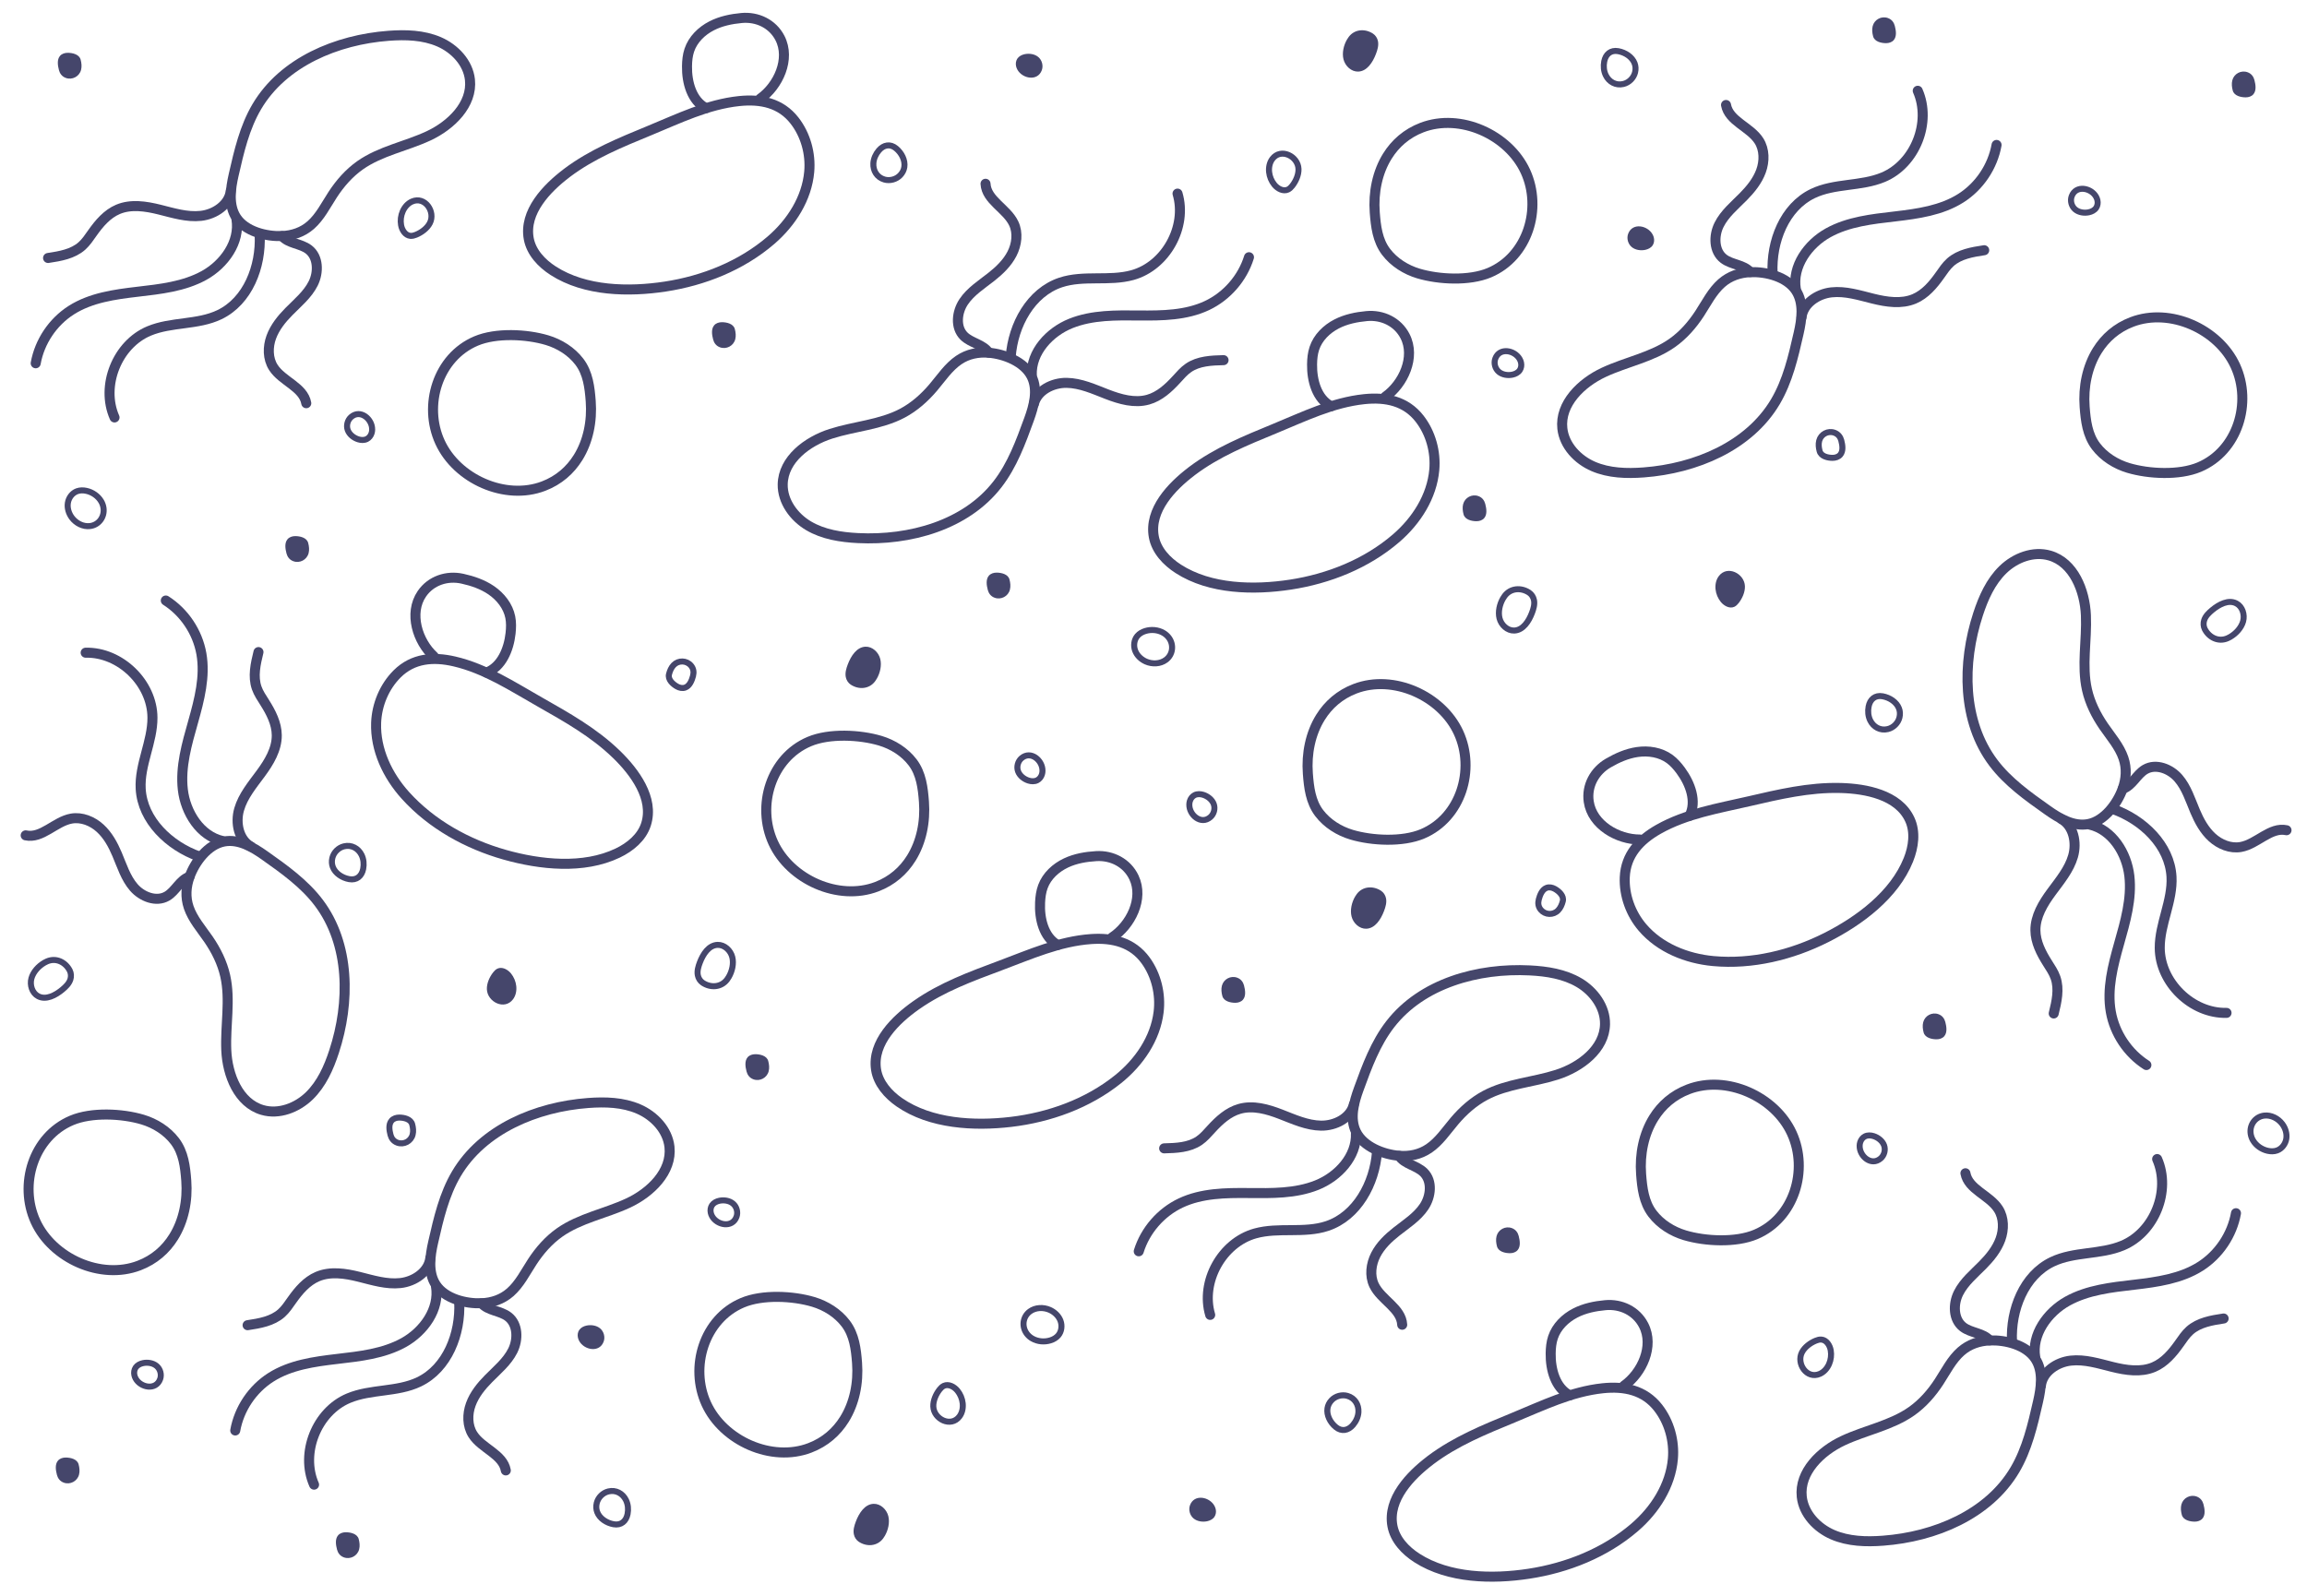 <?xml version="1.0" encoding="UTF-8"?><svg id="Layer_1" xmlns="http://www.w3.org/2000/svg" viewBox="0 0 1150.84 796.23"><defs><style>.cls-1{stroke-width:5px;}.cls-1,.cls-2{fill:none;stroke:#45466b;stroke-linecap:round;stroke-linejoin:round;}.cls-2{stroke-width:3px;}.cls-3{fill:#45466b;}</style></defs><path class="cls-1" d="M692.12,77.86c-5.04,8.08-7.08,18.15-6.33,28.14,.52,6.89,1.35,14.02,5.65,19.68,3.97,5.23,9.9,8.93,16.15,10.8,10.2,3.04,25.4,3.8,35.37-.41,19.21-8.1,26.44-32.1,18.02-50.48-8.43-18.4-32.53-29.26-51.66-21.94-7.61,2.91-13.31,7.97-17.2,14.22Z"/><path class="cls-1" d="M824.99,557.76c-5.04,8.08-7.08,18.15-6.33,28.14,.52,6.89,1.35,14.02,5.65,19.68,3.97,5.23,9.9,8.93,16.15,10.8,10.2,3.04,25.4,3.8,35.37-.41,19.21-8.1,26.44-32.1,18.02-50.48-8.43-18.4-32.53-29.26-51.66-21.94-7.61,2.91-13.31,7.97-17.2,14.22Z"/><path class="cls-1" d="M1046.25,174.88c-5.04,8.08-7.08,18.15-6.33,28.14,.52,6.89,1.35,14.02,5.65,19.68,3.97,5.23,9.9,8.93,16.15,10.8,10.2,3.04,25.4,3.8,35.37-.41,19.21-8.1,26.44-32.1,18.02-50.48-8.43-18.4-32.53-29.26-51.66-21.94-7.61,2.91-13.31,7.97-17.2,14.22Z"/><path class="cls-1" d="M658.75,357.88c-5.04,8.08-7.08,18.15-6.33,28.14,.52,6.89,1.35,14.02,5.65,19.68,3.97,5.23,9.9,8.93,16.15,10.8,10.2,3.04,25.4,3.8,35.37-.41,19.21-8.1,26.44-32.1,18.02-50.48-8.43-18.4-32.53-29.26-51.66-21.94-7.61,2.91-13.31,7.97-17.2,14.22Z"/><g><path class="cls-1" d="M594.32,235.27c-9.68,7.35-21.22,19.19-18.74,32.59,1.26,6.8,6.42,12.28,12.24,16.01,15.93,10.24,37.66,10.63,55.83,7.86,19.14-2.92,38.02-10.43,52.79-23.15,10.12-8.71,17.87-20.82,19.05-34.13,.8-8.98-1.78-18.4-7.34-25.54-6.86-8.81-16.81-10.86-27.58-9.74-15.81,1.64-30.25,8.75-44.75,14.72s-28.69,11.74-41.11,21.07c-.13,.1-.27,.2-.4,.3Z"/><path class="cls-1" d="M664,202.71c-7.14-3.75-9.6-12.85-9.48-20.91,.04-2.71,.29-5.44,1.15-8.01,1.78-5.34,6.11-9.59,11.12-12.16,4.63-2.38,9.8-3.43,14.95-3.91,7.83-.74,15.48,2.87,19.15,10.01,5.38,10.47-.85,23.88-9.83,30.23"/></g><g><path class="cls-1" d="M713.34,728.81c-9.68,7.35-21.22,19.19-18.74,32.59,1.26,6.8,6.42,12.28,12.24,16.01,15.93,10.24,37.66,10.63,55.83,7.86,19.14-2.92,38.02-10.43,52.79-23.15,10.12-8.71,17.87-20.82,19.05-34.13,.8-8.98-1.78-18.4-7.34-25.54-6.86-8.81-16.81-10.86-27.58-9.74-15.81,1.64-30.25,8.75-44.75,14.72s-28.69,11.74-41.11,21.07c-.13,.1-.27,.2-.4,.3Z"/><path class="cls-1" d="M783.03,696.25c-7.14-3.75-9.6-12.85-9.48-20.91,.04-2.71,.29-5.44,1.15-8.01,1.78-5.34,6.11-9.59,11.12-12.16,4.63-2.38,9.8-3.43,14.95-3.91,7.83-.74,15.48,2.87,19.15,10.01,5.38,10.47-.85,23.88-9.83,30.23"/></g><g><path class="cls-1" d="M918.52,393.2c12.15,.37,28.42,3.33,34.16,15.68,2.92,6.26,1.89,13.73-.68,20.14-7.04,17.57-24.52,30.5-40.92,38.78-17.28,8.72-37.03,13.55-56.43,11.76-13.3-1.23-26.63-6.6-35.31-16.76-5.86-6.85-9.22-16.02-8.83-25.06,.48-11.16,7.4-18.6,16.81-23.93,13.83-7.83,29.72-10.42,44.99-13.95,15.02-3.48,30.18-7.07,45.71-6.67,.17,0,.33,0,.5,.01Z"/><path class="cls-1" d="M842.86,407.09c3.64-7.19,.37-16.03-4.4-22.53-1.6-2.18-3.39-4.26-5.58-5.86-4.55-3.32-10.54-4.27-16.11-3.45-5.15,.75-9.98,2.89-14.45,5.48-6.8,3.94-10.95,11.32-9.79,19.26,1.69,11.65,14.54,18.96,25.54,18.92"/></g><g><path class="cls-1" d="M858.83,141.24c-4.72,4.16-7.57,9.98-11,15.24-3.67,5.62-8.16,10.76-13.64,14.63-10.15,7.15-22.87,9.43-34.13,14.67s-22.03,15.7-20.69,28.04c.92,8.48,7.6,15.54,15.43,18.92,7.83,3.38,16.66,3.63,25.16,2.99,25.8-1.93,52.56-13.07,65.72-35.34,6.12-10.37,8.88-22.32,11.55-34.06,1.56-6.84,2.77-15.11-1.32-21.34-4.56-6.94-14.94-9.49-22.74-9.18-5.27,.21-10.33,1.91-14.33,5.43Z"/><path class="cls-1" d="M884.25,136.32c-.76-15.72,5.89-32.96,20.09-39.76,10.87-5.2,23.96-3.47,35.08-8.12,15.92-6.65,24.19-27.37,17.24-43.15"/><path class="cls-1" d="M895.84,144.22c-1.89-11.35,6.07-22.47,16.13-28.05s21.86-6.84,33.28-8.17,23.24-2.98,32.95-9.15c9.25-5.88,15.86-15.75,17.78-26.53"/><path class="cls-1" d="M873.08,135.78c-3.24-3.8-9.28-3.63-13.24-6.67-4.92-3.77-5.05-11.44-2.27-16.98s7.73-9.59,12.08-14c3.67-3.72,7.04-7.88,8.83-12.78s1.78-10.68-1.02-15.08c-4.43-6.97-14.99-9.76-16.44-17.89"/><path class="cls-1" d="M898.67,158.41c.78-6.97,7.94-11.76,14.91-12.53s13.88,1.44,20.69,3.13,14.21,2.84,20.68,.11c5.4-2.29,9.38-6.98,12.76-11.77,1.61-2.28,3.16-4.64,5.24-6.5,4.53-4.02,10.88-5.09,16.87-5.99"/></g><g><path class="cls-1" d="M978.26,674.29c-4.72,4.16-7.57,9.98-11,15.24-3.67,5.62-8.16,10.76-13.64,14.63-10.15,7.15-22.87,9.43-34.13,14.67s-22.03,15.7-20.69,28.04c.92,8.48,7.6,15.54,15.43,18.92,7.83,3.38,16.66,3.63,25.16,2.99,25.8-1.93,52.56-13.07,65.72-35.34,6.12-10.37,8.88-22.32,11.55-34.06,1.56-6.84,2.77-15.11-1.32-21.34-4.56-6.94-14.94-9.49-22.74-9.18-5.27,.21-10.33,1.91-14.33,5.43Z"/><path class="cls-1" d="M1003.68,669.38c-.76-15.72,5.89-32.96,20.09-39.76,10.87-5.2,23.96-3.47,35.08-8.12,15.92-6.65,24.19-27.37,17.24-43.15"/><path class="cls-1" d="M1015.27,677.27c-1.89-11.35,6.07-22.47,16.13-28.05,10.06-5.57,21.86-6.84,33.28-8.17s23.24-2.98,32.95-9.15c9.25-5.88,15.86-15.75,17.78-26.53"/><path class="cls-1" d="M992.51,668.84c-3.24-3.8-9.28-3.63-13.24-6.67-4.92-3.77-5.05-11.44-2.27-16.98s7.73-9.59,12.08-14c3.67-3.72,7.04-7.88,8.83-12.78s1.78-10.68-1.02-15.08c-4.43-6.97-14.99-9.76-16.44-17.89"/><path class="cls-1" d="M1018.1,691.46c.78-6.97,7.94-11.76,14.91-12.53s13.88,1.44,20.69,3.13,14.21,2.84,20.68,.11c5.4-2.29,9.38-6.98,12.76-11.77,1.61-2.28,3.16-4.64,5.24-6.5,4.53-4.02,10.88-5.09,16.87-5.99"/></g><g><path class="cls-1" d="M712.75,573.12c5.21-3.53,8.75-8.95,12.82-13.75,4.34-5.12,9.44-9.66,15.36-12.81,10.96-5.83,23.87-6.5,35.7-10.29s23.81-12.82,24.03-25.24c.15-8.53-5.6-16.37-12.95-20.7-7.35-4.33-16.07-5.68-24.59-6.11-25.84-1.3-53.78,6.41-69.61,26.86-7.37,9.52-11.6,21.04-15.71,32.35-2.4,6.59-4.63,14.65-1.35,21.34,3.66,7.46,13.63,11.28,21.41,11.94,5.26,.45,10.49-.61,14.89-3.6Z"/><path class="cls-1" d="M686.91,574.83c-1.2,15.7-9.96,31.97-24.9,36.94-11.43,3.8-24.21,.46-35.82,3.68-16.62,4.61-27.42,24.13-22.49,40.66"/><path class="cls-1" d="M676.4,565.55c.45,11.49-8.83,21.54-19.51,25.81-10.68,4.27-22.54,4.06-34.04,3.95-11.5-.11-23.43,.05-33.84,4.96-9.91,4.68-17.7,13.64-20.95,24.11"/><path class="cls-1" d="M697.93,576.76c2.74,4.18,8.76,4.76,12.31,8.27,4.41,4.36,3.59,11.98,.13,17.13s-8.87,8.55-13.74,12.39c-4.1,3.23-7.97,6.94-10.35,11.58s-3.1,10.37-.87,15.09c3.53,7.47,13.65,11.55,14.07,19.81"/><path class="cls-1" d="M675.36,551.11c-1.64,6.82-9.34,10.68-16.36,10.57s-13.59-3.16-20.14-5.69c-6.55-2.53-13.75-4.6-20.5-2.69-5.64,1.59-10.18,5.75-14.13,10.08-1.88,2.06-3.71,4.21-6.01,5.79-4.99,3.43-11.43,3.69-17.49,3.84"/></g><g><path class="cls-1" d="M1059.31,378.37c-2.04-5.95-6.34-10.8-9.9-15.99-3.79-5.53-6.84-11.65-8.32-18.19-2.74-12.11,0-24.74-.54-37.15s-6.11-26.35-18.03-29.82c-8.19-2.39-17.26,1.1-23.38,7.05-6.11,5.95-9.71,14.01-12.36,22.12-8.05,24.58-7.96,53.57,7.61,74.23,7.25,9.61,17.25,16.72,27.08,23.67,5.73,4.05,12.92,8.32,20.23,6.91,8.15-1.57,14.47-10.19,17.15-17.52,1.82-4.95,2.17-10.28,.45-15.32Z"/><path class="cls-1" d="M1054.16,403.75c14.83,5.29,28.22,18.02,29.09,33.74,.66,12.03-5.93,23.48-5.87,35.53,.08,17.25,16.07,32.8,33.32,32.39"/><path class="cls-1" d="M1042.44,411.45c11.21,2.58,18.46,14.18,19.78,25.61,1.31,11.43-2.01,22.81-5.14,33.88-3.13,11.07-6.11,22.62-4.11,33.95,1.91,10.79,8.51,20.67,17.75,26.55"/><path class="cls-1" d="M1058.92,393.62c4.75-1.55,6.89-7.2,11.21-9.7,5.36-3.11,12.51-.31,16.56,4.38,4.05,4.68,5.92,10.8,8.34,16.51,2.04,4.81,4.6,9.52,8.45,13.03,3.85,3.52,9.19,5.71,14.33,4.8,8.14-1.44,14.74-10.14,22.81-8.37"/><path class="cls-1" d="M1028.24,408.65c6.15,3.38,7.85,11.82,5.9,18.56-1.95,6.74-6.63,12.28-10.79,17.94-4.16,5.65-8.05,12.06-7.99,19.07,.05,5.86,2.87,11.33,6.01,16.29,1.49,2.36,3.09,4.69,4.01,7.32,1.99,5.72,.56,12-.89,17.88"/></g><path class="cls-2" d="M647.75,84.28c-.24-6.34-8.82-10.63-13.05-4.98-1.38,1.84-1.85,4.26-1.61,6.55,.24,2.3,1.17,4.53,2.63,6.33,1.63,2,4.42,3.49,6.76,2.41,.87-.41,1.56-1.12,2.15-1.87,1.8-2.29,3.23-5.47,3.12-8.44Z"/><path class="cls-3" d="M870.45,292.47c-.24-6.34-8.82-10.63-13.05-4.98-1.38,1.84-1.85,4.26-1.61,6.55,.24,2.3,1.17,4.53,2.63,6.33,1.63,2,4.42,3.49,6.76,2.41,.87-.41,1.56-1.12,2.15-1.87,1.8-2.29,3.23-5.47,3.12-8.44Z"/><path class="cls-2" d="M815.42,31.61c-1.22-3.2-4.62-5.43-8.17-6.08-3.75-.68-6.29,1.51-6.99,5.13-.45,2.32-.24,4.81,.8,6.93,1.62,3.31,5.03,5.22,8.76,4.32,2.8-.67,5.13-2.99,5.82-5.78,.41-1.65,.28-3.18-.23-4.53Z"/><path class="cls-2" d="M947.31,353.51c-1.22-3.2-4.62-5.43-8.17-6.08-3.75-.68-6.29,1.51-6.99,5.13-.45,2.32-.24,4.81,.8,6.93,1.62,3.31,5.03,5.22,8.76,4.32,2.8-.67,5.13-2.99,5.82-5.78,.41-1.65,.28-3.18-.23-4.53Z"/><path class="cls-2" d="M749.81,298.56c-1.72,2.92-2.59,6.75-1.78,9.96,.84,3.34,3.9,6.23,7.35,6.11,4.41-.16,7.26-4.66,8.83-8.79,.78-2.05,1.44-4.26,1.01-6.4-.3-1.5-1.19-2.9-2.46-3.74-3.97-2.62-9.19-2.29-12.13,1.63-.29,.39-.56,.8-.81,1.23Z"/><path class="cls-3" d="M671.98,19.65c-1.72,2.92-2.59,6.75-1.78,9.96,.84,3.34,3.9,6.23,7.35,6.11,4.41-.16,7.26-4.66,8.83-8.79,.78-2.05,1.44-4.26,1.01-6.4-.3-1.5-1.19-2.9-2.46-3.74-3.97-2.62-9.19-2.29-12.13,1.63-.29,.39-.56,.8-.81,1.23Z"/><path class="cls-2" d="M918.55,219.89c-.46-1.75-1.49-3.24-3.41-3.95-3.24-1.2-6.8,.7-7.65,4.01-.43,1.67-.23,3.45,.22,5.12,.71,2.66,4.1,3.4,6.48,3.39,1.41,0,2.88-.46,3.8-1.53,1.61-1.86,1.12-4.86,.55-7.03Z"/><path class="cls-3" d="M740.94,251.51c-.46-1.75-1.49-3.24-3.41-3.95-3.24-1.2-6.8,.7-7.65,4.01-.43,1.67-.23,3.45,.22,5.12,.71,2.66,4.1,3.4,6.48,3.39,1.41,0,2.88-.46,3.8-1.53,1.61-1.86,1.12-4.86,.55-7.03Z"/><path class="cls-3" d="M1124.64,40.01c-.46-1.75-1.49-3.24-3.41-3.95-3.24-1.2-6.8,.7-7.65,4.01-.43,1.67-.23,3.45,.22,5.12,.71,2.66,4.1,3.4,6.48,3.39,1.41,0,2.88-.46,3.8-1.53,1.61-1.86,1.12-4.86,.55-7.03Z"/><path class="cls-3" d="M945.24,12.97c-.46-1.75-1.49-3.24-3.41-3.95-3.24-1.2-6.8,.7-7.65,4.01-.43,1.67-.23,3.45,.22,5.12,.71,2.66,4.1,3.4,6.48,3.39,1.41,0,2.88-.46,3.8-1.53,1.61-1.86,1.12-4.86,.55-7.03Z"/><path class="cls-2" d="M758.14,179.28c-2.47-4.58-10.15-6.08-12.23-.29-.81,2.25-.08,4.97,1.75,6.52,1.81,1.54,4.53,1.92,6.81,1.44,1.43-.3,2.84-1.01,3.66-2.22,.73-1.08,.92-2.49,.64-3.76-.13-.6-.34-1.16-.63-1.68Z"/><path class="cls-2" d="M1045.67,98.26c-2.47-4.58-10.15-6.08-12.23-.29-.81,2.25-.08,4.97,1.75,6.52,1.81,1.54,4.53,1.92,6.81,1.44,1.43-.3,2.84-1.01,3.66-2.22,.73-1.08,.92-2.49,.64-3.76-.13-.6-.34-1.16-.63-1.68Z"/><path class="cls-3" d="M824.41,117c-2.47-4.58-10.15-6.08-12.23-.29-.81,2.25-.08,4.97,1.75,6.52,1.81,1.54,4.53,1.92,6.81,1.44,1.43-.3,2.84-1.01,3.66-2.22,.73-1.08,.92-2.49,.64-3.76-.13-.6-.34-1.16-.63-1.68Z"/><path class="cls-2" d="M580.33,315.79c-2.66-1.54-6.04-1.83-8.98-.93-1.51,.46-2.95,1.26-3.97,2.46-1.69,1.98-2.03,4.92-1.11,7.36s2.97,4.35,5.35,5.41c3.18,1.4,7.13,1.26,9.93-.8,3.66-2.69,4.13-7.72,1.42-11.21-.73-.94-1.63-1.71-2.64-2.29Z"/><path class="cls-3" d="M620.6,491.81c-.46-1.75-1.49-3.24-3.41-3.95-3.24-1.2-6.8,.7-7.65,4.01-.43,1.67-.23,3.45,.22,5.12,.71,2.66,4.1,3.4,6.48,3.39,1.41,0,2.88-.46,3.8-1.53,1.61-1.86,1.12-4.86,.55-7.03Z"/><path class="cls-3" d="M1099.23,750.71c-.46-1.75-1.49-3.24-3.41-3.95-3.24-1.2-6.8,.7-7.65,4.01-.43,1.67-.23,3.45,.22,5.12,.71,2.66,4.1,3.4,6.48,3.39,1.41,0,2.88-.46,3.8-1.53,1.61-1.86,1.12-4.86,.55-7.03Z"/><path class="cls-3" d="M676,447.35c-1.72,2.92-2.59,6.75-1.78,9.96,.84,3.34,3.9,6.23,7.35,6.11,4.41-.16,7.26-4.66,8.83-8.79,.78-2.05,1.44-4.26,1.01-6.4-.3-1.5-1.19-2.9-2.46-3.74-3.97-2.62-9.19-2.29-12.13,1.63-.29,.39-.56,.8-.81,1.23Z"/><path class="cls-3" d="M757.61,616.76c-.46-1.75-1.49-3.24-3.41-3.95-3.24-1.2-6.8,.7-7.65,4.01-.43,1.67-.23,3.45,.22,5.12,.71,2.66,4.1,3.4,6.48,3.39,1.41,0,2.88-.46,3.8-1.53,1.61-1.86,1.12-4.86,.55-7.03Z"/><path class="cls-3" d="M970.44,510.03c-.46-1.75-1.49-3.24-3.41-3.95-3.24-1.2-6.8,.7-7.65,4.01-.43,1.67-.23,3.45,.22,5.12,.71,2.66,4.1,3.4,6.48,3.39,1.41,0,2.88-.46,3.8-1.53,1.61-1.86,1.12-4.86,.55-7.03Z"/><path class="cls-3" d="M605.84,751.41c-2.47-4.58-10.15-6.08-12.23-.29-.81,2.25-.08,4.97,1.75,6.52,1.81,1.54,4.53,1.92,6.81,1.44,1.43-.3,2.84-1.01,3.66-2.22,.73-1.08,.92-2.49,.64-3.76-.13-.6-.34-1.16-.63-1.68Z"/><path class="cls-2" d="M898.9,674.79c-2.92,5.64,2.44,13.59,8.9,10.76,2.11-.92,3.71-2.8,4.63-4.91,.93-2.12,1.22-4.52,.83-6.8-.43-2.54-2.12-5.22-4.69-5.42-.96-.08-1.91,.21-2.8,.57-2.69,1.11-5.51,3.16-6.87,5.8Z"/><path class="cls-2" d="M662.21,702.75c-.52,3.39,1.34,7.01,4.11,9.31,2.92,2.44,6.22,1.79,8.61-1.02,1.53-1.8,2.58-4.06,2.72-6.43,.22-3.68-1.8-7.02-5.49-8.08-2.76-.8-5.94,.07-7.92,2.16-1.17,1.24-1.81,2.62-2.03,4.05Z"/><path class="cls-2" d="M1112.51,317.82c2.94-1.69,5.58-4.59,6.46-7.79,.91-3.32-.32-7.35-3.38-8.94-3.91-2.03-8.62,.48-12.01,3.29-1.69,1.4-3.35,2.99-4.03,5.07-.47,1.45-.39,3.11,.3,4.47,2.16,4.24,6.87,6.53,11.36,4.56,.44-.19,.88-.42,1.31-.66Z"/><path class="cls-2" d="M767.61,448.86c-.46,1.75-.3,3.55,1.02,5.12,2.23,2.64,6.26,2.74,8.63,.28,1.2-1.24,1.9-2.89,2.33-4.56,.7-2.66-1.89-4.98-3.97-6.15-1.23-.69-2.74-1.02-4.07-.54-2.32,.83-3.37,3.67-3.95,5.84Z"/><path class="cls-2" d="M927.68,571.76c-.11,5.2,5.84,10.3,10.49,6.28,1.81-1.56,2.52-4.29,1.69-6.53-.82-2.23-3-3.91-5.22-4.61-1.39-.44-2.97-.52-4.28,.13-1.17,.58-2.02,1.71-2.41,2.96-.18,.58-.27,1.18-.28,1.77Z"/><path class="cls-2" d="M593.29,401.47c-.11,5.2,5.84,10.3,10.49,6.28,1.81-1.56,2.52-4.29,1.69-6.53-.82-2.23-3-3.91-5.22-4.61-1.39-.44-2.97-.52-4.28,.13-1.17,.58-2.02,1.71-2.41,2.96-.18,.58-.27,1.18-.28,1.77Z"/><path class="cls-2" d="M1123.9,569.01c1.55,2.65,4.35,4.57,7.35,5.23,1.54,.34,3.18,.36,4.67-.18,2.45-.89,4.2-3.28,4.6-5.85s-.44-5.25-1.99-7.34c-2.08-2.79-5.58-4.61-9.03-4.2-4.51,.53-7.4,4.67-6.76,9.06,.17,1.18,.58,2.29,1.16,3.29Z"/><path class="cls-1" d="M421.21,708.25c5.04-8.08,7.08-18.15,6.33-28.14-.52-6.89-1.35-14.02-5.65-19.68-3.97-5.23-9.9-8.93-16.15-10.8-10.2-3.04-25.4-3.8-35.37,.41-19.21,8.1-26.44,32.1-18.02,50.48,8.43,18.4,32.53,29.26,51.66,21.94,7.61-2.91,13.31-7.97,17.2-14.22Z"/><path class="cls-1" d="M288.35,228.35c5.04-8.08,7.08-18.15,6.33-28.14-.52-6.89-1.35-14.02-5.65-19.68-3.97-5.23-9.9-8.93-16.15-10.8-10.2-3.04-25.4-3.8-35.37,.41-19.21,8.1-26.44,32.1-18.02,50.48,8.43,18.4,32.53,29.26,51.66,21.94,7.61-2.91,13.31-7.97,17.2-14.22Z"/><path class="cls-1" d="M86.59,617.27c5.04-8.08,7.08-18.15,6.33-28.14-.52-6.89-1.35-14.02-5.65-19.68-3.97-5.23-9.9-8.93-16.15-10.8-10.2-3.04-25.4-3.8-35.37,.41-19.21,8.1-26.44,32.1-18.02,50.48,8.43,18.4,32.53,29.26,51.66,21.94,7.61-2.91,13.31-7.97,17.2-14.22Z"/><path class="cls-1" d="M454.58,428.23c5.04-8.08,7.08-18.15,6.33-28.14-.52-6.89-1.35-14.02-5.65-19.68-3.97-5.23-9.9-8.93-16.15-10.8-10.2-3.04-25.4-3.8-35.37,.41-19.21,8.1-26.44,32.1-18.02,50.48,8.43,18.4,32.53,29.26,51.66,21.94,7.61-2.91,13.31-7.97,17.2-14.22Z"/><g><path class="cls-1" d="M456.85,501.71c-9.92,7.01-21.86,18.46-19.84,31.93,1.02,6.83,6,12.49,11.68,16.42,15.57,10.77,37.28,11.91,55.53,9.76,19.23-2.26,38.36-9.13,53.55-21.33,10.42-8.37,18.57-20.2,20.2-33.46,1.1-8.95-1.15-18.45-6.47-25.77-6.56-9.04-16.43-11.42-27.23-10.68-15.85,1.1-30.53,7.71-45.22,13.19s-29.07,10.76-41.8,19.66c-.14,.1-.27,.19-.41,.29Z"/><path class="cls-1" d="M527.6,471.54c-7.01-3.99-9.16-13.16-8.76-21.22,.13-2.7,.48-5.43,1.42-7.96,1.96-5.28,6.43-9.37,11.53-11.77,4.71-2.22,9.92-3.09,15.08-3.4,7.85-.47,15.38,3.4,18.8,10.66,5.02,10.64-1.66,23.83-10.85,29.88"/></g><g><path class="cls-1" d="M282.51,86.53c-9.68,7.35-21.22,19.19-18.74,32.59,1.26,6.8,6.42,12.28,12.24,16.01,15.93,10.24,37.66,10.63,55.83,7.86,19.14-2.92,38.02-10.43,52.79-23.15,10.12-8.71,17.87-20.82,19.05-34.13,.8-8.98-1.78-18.4-7.34-25.54-6.86-8.81-16.81-10.86-27.58-9.74-15.81,1.64-30.25,8.75-44.75,14.72s-28.69,11.74-41.11,21.07c-.13,.1-.27,.2-.4,.3Z"/><path class="cls-1" d="M352.19,53.97c-7.14-3.75-9.6-12.85-9.48-20.91,.04-2.71,.29-5.44,1.15-8.01,1.78-5.34,6.11-9.59,11.12-12.16,4.63-2.38,9.8-3.43,14.95-3.91,7.83-.74,15.48,2.87,19.15,10.01,5.38,10.47-.85,23.88-9.83,30.23"/></g><g><path class="cls-1" d="M307.75,376.63c8.68,8.5,18.65,21.69,14.52,34.67-2.09,6.59-7.91,11.38-14.14,14.36-17.08,8.17-38.69,5.84-56.37,.83-18.63-5.28-36.42-15.1-49.49-29.56-8.96-9.91-15.13-22.89-14.64-36.24,.33-9.01,4.07-18.03,10.47-24.42,7.91-7.88,18.04-8.67,28.58-6.22,15.48,3.6,28.92,12.46,42.56,20.2,13.4,7.61,27,15.23,38.15,26.04,.12,.12,.24,.23,.36,.35Z"/><path class="cls-1" d="M242.67,335.62c7.55-2.83,11.13-11.55,12.02-19.56,.3-2.69,.39-5.43-.14-8.09-1.1-5.52-4.86-10.27-9.52-13.45-4.3-2.94-9.3-4.63-14.35-5.75-7.67-1.71-15.72,.92-20.25,7.54-6.64,9.71-2.14,23.8,5.98,31.22"/></g><g><path class="cls-1" d="M254.51,644.87c4.72-4.16,7.57-9.98,11-15.24,3.67-5.62,8.16-10.76,13.64-14.63,10.15-7.15,22.87-9.43,34.13-14.67,11.26-5.23,22.03-15.7,20.69-28.04-.92-8.48-7.6-15.54-15.43-18.92s-16.66-3.63-25.16-2.99c-25.8,1.93-52.56,13.07-65.72,35.34-6.12,10.37-8.88,22.32-11.55,34.06-1.56,6.84-2.77,15.11,1.32,21.34,4.56,6.94,14.94,9.49,22.74,9.18,5.27-.21,10.33-1.91,14.33-5.43Z"/><path class="cls-1" d="M229.08,649.79c.76,15.72-5.89,32.96-20.09,39.76-10.87,5.2-23.96,3.47-35.08,8.12-15.92,6.65-24.19,27.37-17.24,43.15"/><path class="cls-1" d="M217.49,641.89c1.89,11.35-6.07,22.47-16.13,28.05-10.06,5.57-21.86,6.84-33.28,8.17-11.42,1.33-23.24,2.98-32.95,9.15-9.25,5.88-15.86,15.75-17.78,26.53"/><path class="cls-1" d="M240.26,650.32c3.24,3.8,9.28,3.63,13.24,6.67,4.92,3.77,5.05,11.44,2.27,16.98s-7.73,9.59-12.08,14c-3.67,3.72-7.04,7.88-8.83,12.78s-1.78,10.68,1.02,15.08c4.43,6.97,14.99,9.76,16.44,17.89"/><path class="cls-1" d="M214.66,627.7c-.78,6.97-7.94,11.76-14.91,12.53s-13.88-1.44-20.69-3.13-14.21-2.84-20.68-.11c-5.4,2.29-9.38,6.98-12.76,11.77-1.61,2.28-3.16,4.64-5.24,6.5-4.53,4.02-10.88,5.09-16.87,5.99"/></g><g><path class="cls-1" d="M154.97,112.35c4.72-4.16,7.57-9.98,11-15.24,3.67-5.62,8.16-10.76,13.64-14.63,10.15-7.15,22.87-9.43,34.13-14.67s22.03-15.7,20.69-28.04c-.92-8.48-7.6-15.54-15.43-18.92-7.83-3.38-16.66-3.63-25.16-2.99-25.8,1.93-52.56,13.07-65.72,35.34-6.12,10.37-8.88,22.32-11.55,34.06-1.56,6.84-2.77,15.11,1.32,21.34,4.56,6.94,14.94,9.49,22.74,9.18,5.27-.21,10.33-1.91,14.33-5.43Z"/><path class="cls-1" d="M129.54,117.27c.76,15.72-5.89,32.96-20.09,39.76-10.87,5.2-23.96,3.47-35.08,8.12-15.92,6.65-24.19,27.37-17.24,43.15"/><path class="cls-1" d="M117.95,109.37c1.89,11.35-6.07,22.47-16.13,28.05-10.06,5.57-21.86,6.84-33.28,8.17s-23.24,2.98-32.95,9.15c-9.25,5.88-15.86,15.75-17.78,26.53"/><path class="cls-1" d="M140.72,117.8c3.24,3.8,9.28,3.63,13.24,6.67,4.92,3.77,5.05,11.44,2.27,16.98s-7.73,9.59-12.08,14c-3.67,3.72-7.04,7.88-8.83,12.78s-1.78,10.68,1.02,15.08c4.43,6.97,14.99,9.76,16.44,17.89"/><path class="cls-1" d="M115.13,95.18c-.78,6.97-7.94,11.76-14.91,12.53s-13.88-1.44-20.69-3.13-14.21-2.84-20.68-.11c-5.4,2.29-9.38,6.98-12.76,11.77-1.61,2.28-3.16,4.64-5.24,6.5-4.53,4.02-10.88,5.09-16.87,5.99"/></g><g><path class="cls-1" d="M478.36,179.6c-5.21,3.53-8.75,8.95-12.82,13.75-4.34,5.12-9.44,9.66-15.36,12.81-10.96,5.83-23.87,6.5-35.7,10.29s-23.81,12.82-24.03,25.24c-.15,8.53,5.6,16.37,12.95,20.7,7.35,4.33,16.07,5.68,24.59,6.11,25.84,1.3,53.78-6.41,69.61-26.86,7.37-9.52,11.6-21.04,15.71-32.35,2.4-6.59,4.63-14.65,1.35-21.34-3.66-7.46-13.63-11.28-21.41-11.94-5.26-.45-10.49,.61-14.89,3.6Z"/><path class="cls-1" d="M504.2,177.89c1.2-15.7,9.96-31.97,24.9-36.94,11.43-3.8,24.21-.46,35.82-3.68,16.62-4.61,27.42-24.13,22.49-40.66"/><path class="cls-1" d="M514.71,187.18c-.45-11.49,8.83-21.54,19.51-25.81,10.68-4.27,22.54-4.06,34.04-3.95,11.5,.11,23.43-.05,33.84-4.96,9.91-4.68,17.7-13.64,20.95-24.11"/><path class="cls-1" d="M493.18,175.97c-2.74-4.18-8.76-4.76-12.31-8.27-4.41-4.36-3.59-11.98-.13-17.13s8.87-8.55,13.74-12.39c4.1-3.23,7.97-6.94,10.35-11.58s3.1-10.37,.87-15.09c-3.53-7.47-13.65-11.55-14.07-19.81"/><path class="cls-1" d="M515.74,201.61c1.64-6.82,9.34-10.68,16.36-10.57s13.59,3.16,20.14,5.69c6.55,2.53,13.75,4.6,20.5,2.69,5.64-1.59,10.18-5.75,14.13-10.08,1.88-2.06,3.71-4.21,6.01-5.79,4.99-3.43,11.43-3.69,17.49-3.84"/></g><g><path class="cls-1" d="M94.12,452.73c2.04,5.95,6.34,10.8,9.9,15.99,3.79,5.53,6.84,11.65,8.32,18.19,2.74,12.11,0,24.74,.54,37.15s6.11,26.35,18.03,29.82c8.19,2.39,17.26-1.1,23.38-7.05,6.11-5.95,9.71-14.01,12.36-22.12,8.05-24.58,7.96-53.57-7.61-74.23-7.25-9.61-17.25-16.72-27.08-23.67-5.73-4.05-12.92-8.32-20.23-6.91-8.15,1.57-14.47,10.19-17.15,17.52-1.82,4.95-2.17,10.28-.45,15.32Z"/><path class="cls-1" d="M99.27,427.35c-14.83-5.29-28.22-18.02-29.09-33.74-.66-12.03,5.93-23.48,5.87-35.53-.08-17.25-16.07-32.8-33.32-32.39"/><path class="cls-1" d="M110.99,419.64c-11.21-2.58-18.46-14.18-19.78-25.61-1.31-11.43,2.01-22.81,5.14-33.88,3.13-11.07,6.11-22.62,4.11-33.95-1.91-10.79-8.51-20.67-17.75-26.55"/><path class="cls-1" d="M94.51,437.48c-4.75,1.55-6.89,7.2-11.21,9.7-5.36,3.11-12.51,.31-16.56-4.38-4.05-4.68-5.92-10.8-8.34-16.51-2.04-4.81-4.6-9.52-8.45-13.03-3.85-3.52-9.19-5.71-14.33-4.8-8.14,1.44-14.74,10.14-22.81,8.37"/><path class="cls-1" d="M125.19,422.44c-6.15-3.38-7.85-11.82-5.9-18.56,1.95-6.74,6.63-12.28,10.79-17.94,4.16-5.65,8.05-12.06,7.99-19.07-.05-5.86-2.87-11.33-6.01-16.29-1.49-2.36-3.09-4.69-4.01-7.32-1.99-5.72-.56-12,.89-17.88"/></g><path class="cls-2" d="M465.58,701.82c.24,6.34,8.82,10.63,13.05,4.98,1.38-1.84,1.85-4.26,1.61-6.55-.24-2.3-1.17-4.53-2.63-6.33-1.63-2-4.42-3.49-6.76-2.41-.87,.41-1.56,1.12-2.15,1.87-1.8,2.29-3.23,5.47-3.12,8.44Z"/><path class="cls-3" d="M242.88,493.64c.24,6.34,8.82,10.63,13.05,4.98,1.38-1.84,1.85-4.26,1.61-6.55-.24-2.3-1.17-4.53-2.63-6.33-1.63-2-4.42-3.49-6.76-2.41-.87,.41-1.56,1.12-2.15,1.87-1.8,2.29-3.23,5.47-3.12,8.44Z"/><path class="cls-2" d="M297.91,754.5c1.22,3.2,4.62,5.43,8.17,6.08,3.75,.68,6.29-1.51,6.99-5.13,.45-2.32,.24-4.81-.8-6.93-1.62-3.31-5.03-5.22-8.76-4.32-2.8,.67-5.13,2.99-5.82,5.78-.41,1.65-.28,3.18,.23,4.53Z"/><path class="cls-2" d="M166.02,432.6c1.22,3.2,4.62,5.43,8.17,6.08,3.75,.68,6.29-1.51,6.99-5.13,.45-2.32,.24-4.81-.8-6.93-1.62-3.31-5.03-5.22-8.76-4.32-2.8,.67-5.13,2.99-5.82,5.78-.41,1.65-.28,3.18,.23,4.53Z"/><path class="cls-2" d="M363.52,487.55c1.72-2.92,2.59-6.75,1.78-9.96-.84-3.34-3.9-6.23-7.35-6.11-4.41,.16-7.26,4.66-8.83,8.79-.78,2.05-1.44,4.26-1.01,6.4,.3,1.5,1.19,2.9,2.46,3.74,3.97,2.62,9.19,2.29,12.13-1.63,.29-.39,.56-.8,.81-1.23Z"/><path class="cls-3" d="M441.35,766.46c1.72-2.92,2.59-6.75,1.78-9.96-.84-3.34-3.9-6.23-7.35-6.11-4.41,.16-7.26,4.66-8.83,8.79-.78,2.05-1.44,4.26-1.01,6.4,.3,1.5,1.19,2.9,2.46,3.74,3.97,2.62,9.19,2.29,12.13-1.63,.29-.39,.56-.8,.81-1.23Z"/><path class="cls-2" d="M194.78,566.22c.46,1.75,1.49,3.24,3.41,3.95,3.24,1.2,6.8-.7,7.65-4.01,.43-1.67,.23-3.45-.22-5.12-.71-2.66-4.1-3.4-6.48-3.39-1.41,0-2.88,.46-3.8,1.53-1.61,1.86-1.12,4.86-.55,7.03Z"/><path class="cls-3" d="M372.39,534.6c.46,1.75,1.49,3.24,3.41,3.95,3.24,1.2,6.8-.7,7.65-4.01,.43-1.67,.23-3.45-.22-5.12-.71-2.66-4.1-3.4-6.48-3.39-1.41,0-2.88,.46-3.8,1.53-1.61,1.86-1.12,4.86-.55,7.03Z"/><path class="cls-3" d="M28.37,735.86c.46,1.75,1.49,3.24,3.41,3.95,3.24,1.2,6.8-.7,7.65-4.01,.43-1.67,.23-3.45-.22-5.12-.71-2.66-4.1-3.4-6.48-3.39-1.41,0-2.88,.46-3.8,1.53-1.61,1.86-1.12,4.86-.55,7.03Z"/><path class="cls-3" d="M168.1,773.14c.46,1.75,1.49,3.24,3.41,3.95,3.24,1.2,6.8-.7,7.65-4.01,.43-1.67,.23-3.45-.22-5.12-.71-2.66-4.1-3.4-6.48-3.39-1.41,0-2.88,.46-3.8,1.53-1.61,1.86-1.12,4.86-.55,7.03Z"/><path class="cls-2" d="M355.19,606.83c2.47,4.58,10.15,6.08,12.23,.29,.81-2.25,.08-4.97-1.75-6.52-1.81-1.54-4.53-1.92-6.81-1.44-1.43,.3-2.84,1.01-3.66,2.22-.73,1.08-.92,2.49-.64,3.76,.13,.6,.34,1.16,.63,1.68Z"/><path class="cls-2" d="M67.66,687.85c2.47,4.58,10.15,6.08,12.23,.29,.81-2.25,.08-4.97-1.75-6.52-1.81-1.54-4.53-1.92-6.81-1.44-1.43,.3-2.84,1.01-3.66,2.22-.73,1.08-.92,2.49-.64,3.76,.13,.6,.34,1.16,.63,1.68Z"/><path class="cls-3" d="M288.92,669.11c2.47,4.58,10.15,6.08,12.23,.29,.81-2.25,.08-4.97-1.75-6.52-1.81-1.54-4.53-1.92-6.81-1.44-1.43,.3-2.84,1.01-3.66,2.22-.73,1.08-.92,2.49-.64,3.76,.13,.6,.34,1.16,.63,1.68Z"/><path class="cls-2" d="M514.95,667.91c2.66,1.54,6.04,1.83,8.98,.93,1.51-.46,2.95-1.26,3.97-2.46,1.69-1.98,2.03-4.92,1.11-7.36s-2.97-4.35-5.35-5.41c-3.18-1.4-7.13-1.26-9.93,.8-3.66,2.69-4.13,7.72-1.42,11.21,.73,.94,1.63,1.71,2.64,2.29Z"/><path class="cls-3" d="M492.73,294.3c.46,1.75,1.49,3.24,3.41,3.95,3.24,1.2,6.8-.7,7.65-4.01,.43-1.67,.23-3.45-.22-5.12-.71-2.66-4.1-3.4-6.48-3.39-1.41,0-2.88,.46-3.8,1.53-1.61,1.86-1.12,4.86-.55,7.03Z"/><path class="cls-3" d="M29.38,34.92c.46,1.75,1.49,3.24,3.41,3.95,3.24,1.2,6.8-.7,7.65-4.01,.43-1.67,.23-3.45-.22-5.12-.71-2.66-4.1-3.4-6.48-3.39-1.41,0-2.88,.46-3.8,1.53-1.61,1.86-1.12,4.86-.55,7.03Z"/><path class="cls-3" d="M437.33,338.76c1.72-2.92,2.59-6.75,1.78-9.96-.84-3.34-3.9-6.23-7.35-6.11-4.41,.16-7.26,4.66-8.83,8.79-.78,2.05-1.44,4.26-1.01,6.4,.3,1.5,1.19,2.9,2.46,3.74,3.97,2.62,9.19,2.29,12.13-1.63,.29-.39,.56-.8,.81-1.23Z"/><path class="cls-3" d="M355.72,169.34c.46,1.75,1.49,3.24,3.41,3.95,3.24,1.2,6.8-.7,7.65-4.01,.43-1.67,.23-3.45-.22-5.12-.71-2.66-4.1-3.4-6.48-3.39-1.41,0-2.88,.46-3.8,1.53-1.61,1.86-1.12,4.86-.55,7.03Z"/><path class="cls-3" d="M142.89,276.08c.46,1.75,1.49,3.24,3.41,3.95,3.24,1.2,6.8-.7,7.65-4.01,.43-1.67,.23-3.45-.22-5.12-.71-2.66-4.1-3.4-6.48-3.39-1.41,0-2.88,.46-3.8,1.53-1.61,1.86-1.12,4.86-.55,7.03Z"/><path class="cls-3" d="M507.49,34.7c2.47,4.58,10.15,6.08,12.23,.29,.81-2.25,.08-4.97-1.75-6.52-1.81-1.54-4.53-1.92-6.81-1.44-1.43,.3-2.84,1.01-3.66,2.22-.73,1.08-.92,2.49-.64,3.76,.13,.6,.34,1.16,.63,1.68Z"/><path class="cls-2" d="M214.43,111.32c2.92-5.64-2.44-13.59-8.9-10.76-2.11,.92-3.71,2.8-4.63,4.91-.93,2.12-1.22,4.52-.83,6.8,.43,2.54,2.12,5.22,4.69,5.42,.96,.08,1.91-.21,2.8-.57,2.69-1.11,5.51-3.16,6.87-5.8Z"/><path class="cls-2" d="M451.12,83.36c.52-3.39-1.34-7.01-4.11-9.31-2.92-2.44-6.22-1.79-8.61,1.02-1.53,1.8-2.58,4.06-2.72,6.43-.22,3.68,1.8,7.02,5.49,8.08,2.76,.8,5.94-.07,7.92-2.16,1.17-1.24,1.81-2.62,2.03-4.05Z"/><path class="cls-2" d="M22.14,480.39c-2.94,1.69-5.58,4.59-6.46,7.79-.91,3.32,.32,7.35,3.38,8.94,3.91,2.03,8.62-.48,12.01-3.29,1.69-1.4,3.35-2.99,4.03-5.07,.47-1.45,.39-3.11-.3-4.47-2.16-4.24-6.87-6.53-11.36-4.56-.44,.19-.88,.42-1.31,.66Z"/><path class="cls-2" d="M345.72,337.24c.46-1.75,.3-3.55-1.02-5.12-2.23-2.64-6.26-2.74-8.63-.28-1.2,1.24-1.9,2.89-2.33,4.56-.7,2.66,1.89,4.98,3.97,6.15,1.23,.69,2.74,1.02,4.07,.54,2.32-.83,3.37-3.67,3.95-5.84Z"/><path class="cls-2" d="M185.65,214.35c.11-5.2-5.84-10.3-10.49-6.28-1.81,1.56-2.52,4.29-1.69,6.53,.82,2.23,3,3.91,5.22,4.61,1.39,.44,2.97,.52,4.28-.13,1.17-.58,2.02-1.71,2.41-2.96,.18-.58,.27-1.18,.28-1.77Z"/><path class="cls-2" d="M520.04,384.63c.11-5.2-5.84-10.3-10.49-6.28-1.81,1.56-2.52,4.29-1.69,6.53,.82,2.23,3,3.91,5.22,4.61,1.39,.44,2.97,.52,4.28-.13,1.17-.58,2.02-1.71,2.41-2.96,.18-.58,.27-1.18,.28-1.77Z"/><path class="cls-2" d="M50.47,250.16c-1.55-2.65-4.35-4.57-7.35-5.23-1.54-.34-3.18-.36-4.67,.18-2.45,.89-4.2,3.28-4.6,5.85s.44,5.25,1.99,7.34c2.08,2.79,5.58,4.61,9.03,4.2,4.51-.53,7.4-4.67,6.76-9.06-.17-1.18-.58-2.29-1.16-3.29Z"/></svg>